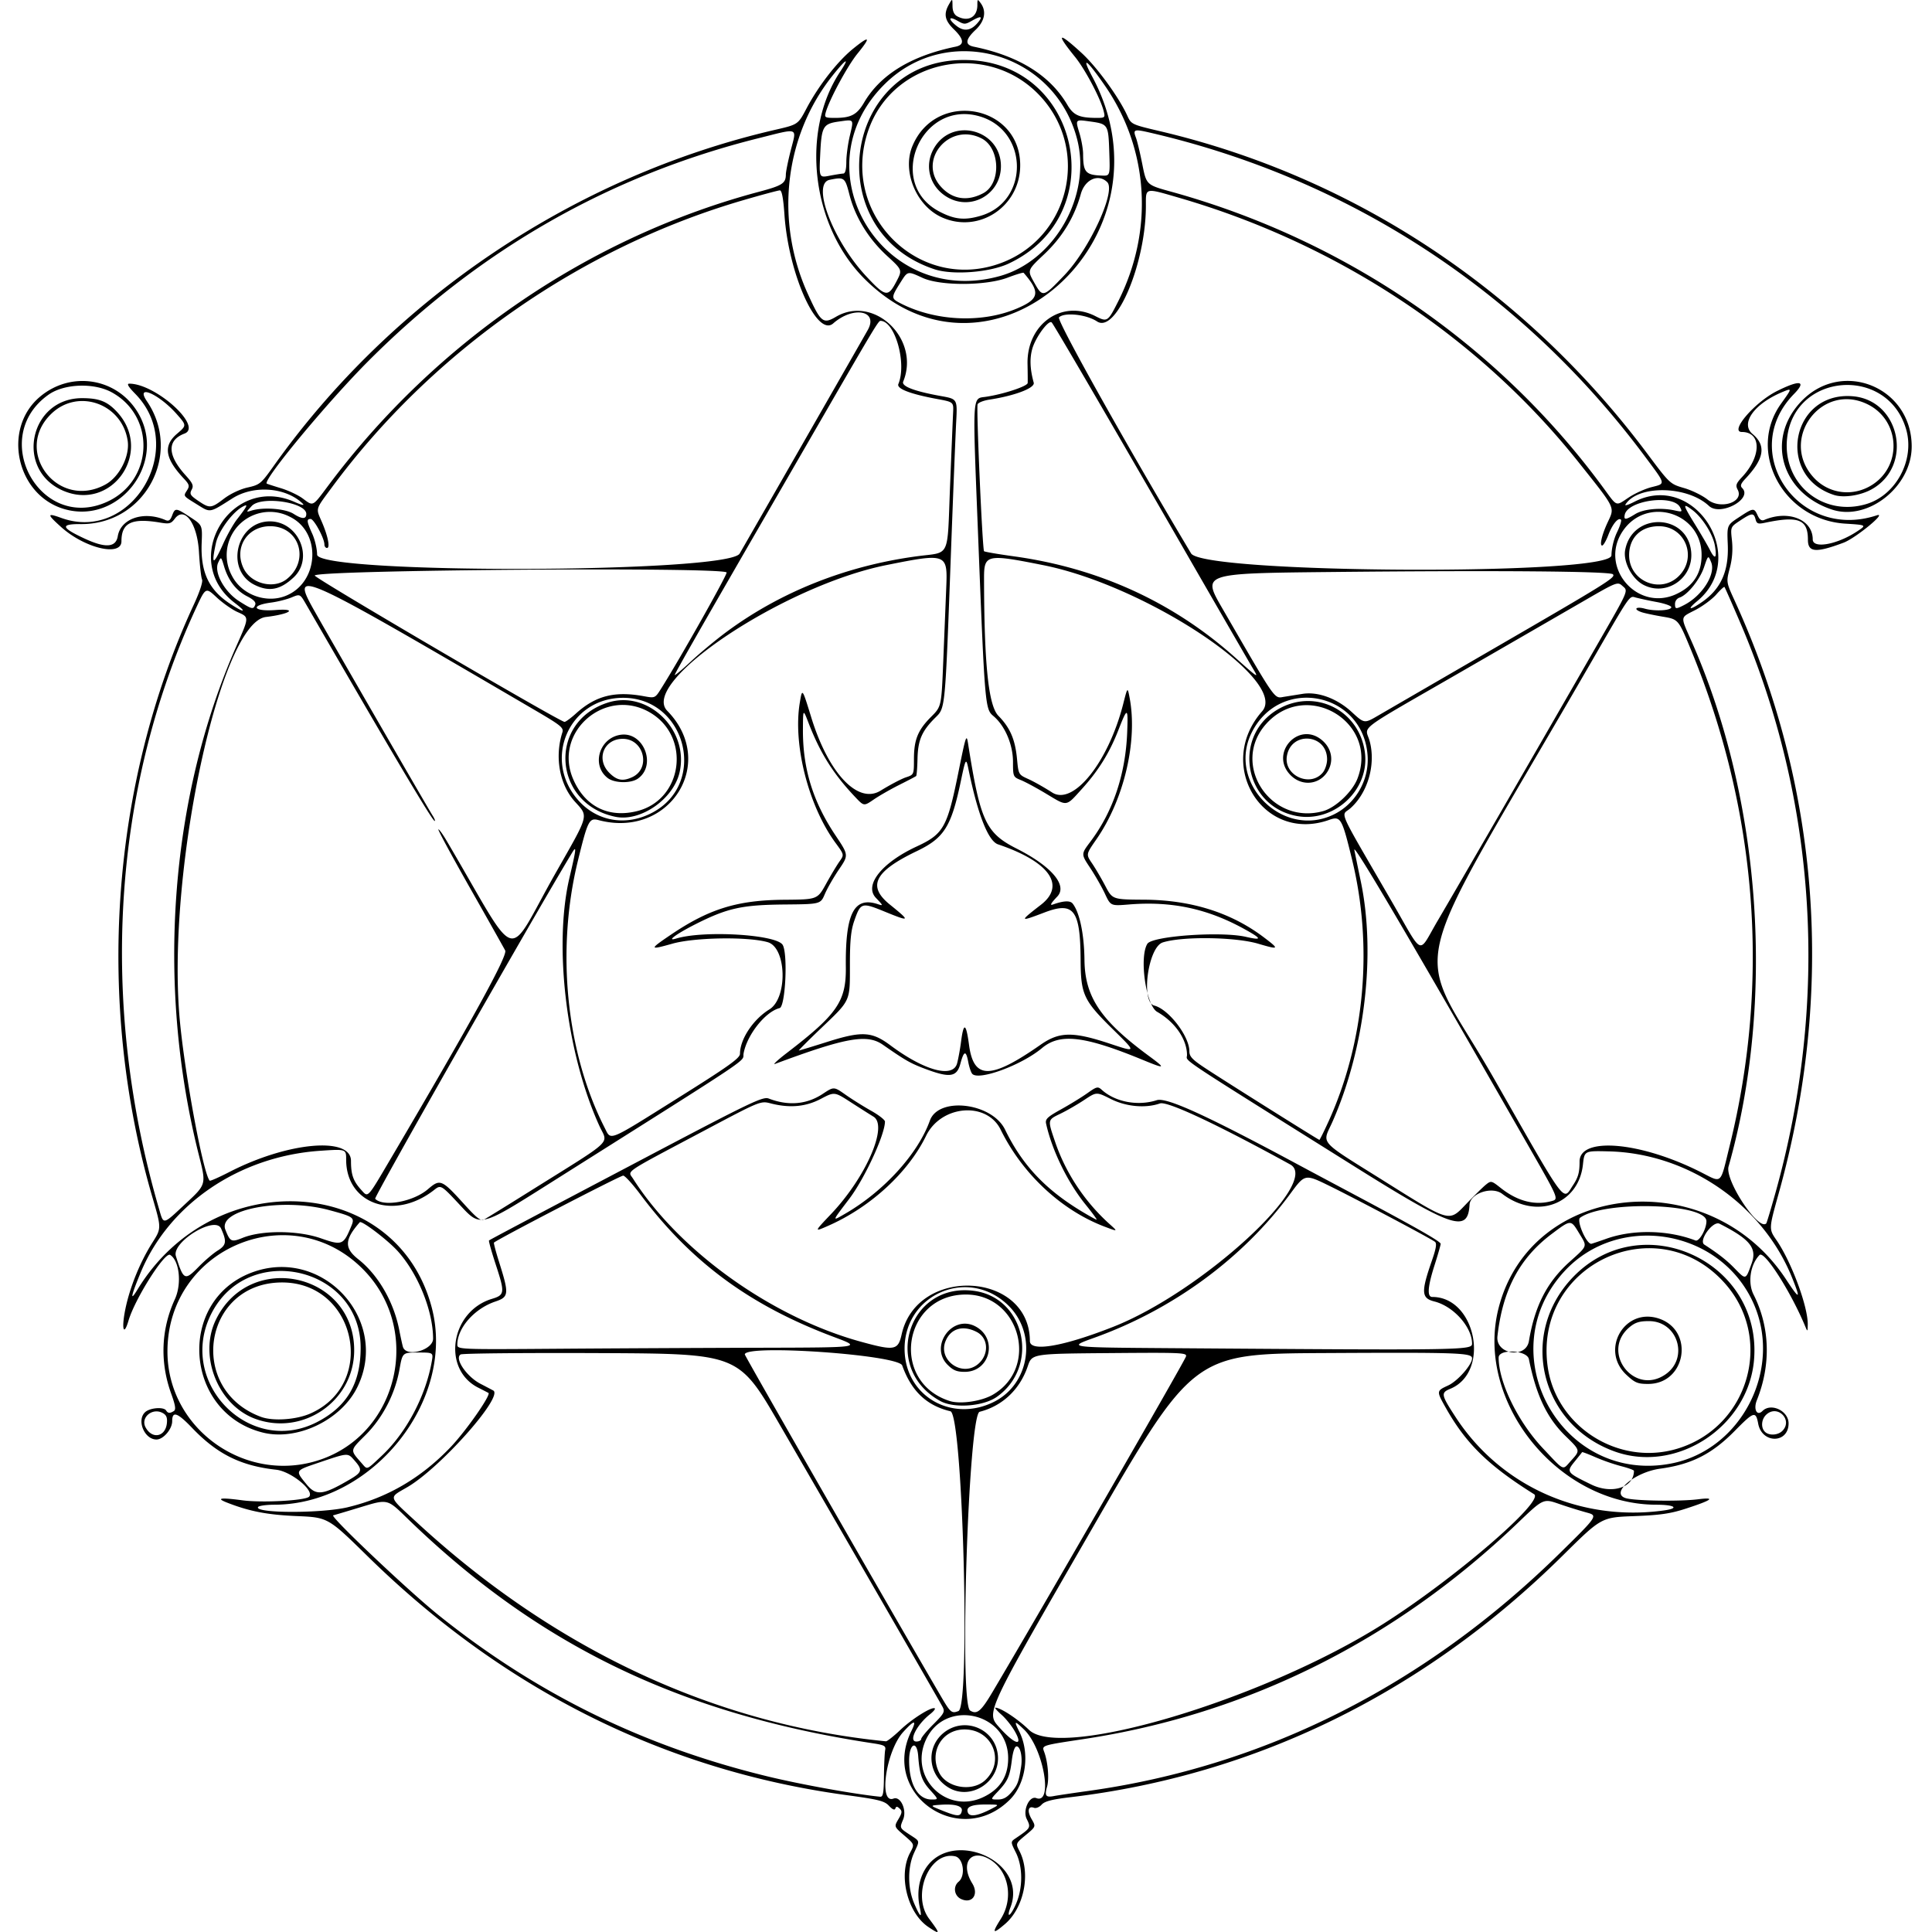 <?xml version="1.0" encoding="UTF-8" standalone="no"?>
<svg
   viewBox="0 0 211.569 211.569"
   version="1.1"
   id="svg4"
   sodipodi:docname="vedouci21.svg"
   inkscape:version="1.2 (dc2aedaf03, 2022-05-15)"
   width="211.569"
   height="211.569"
   xmlns:inkscape="http://www.inkscape.org/namespaces/inkscape"
   xmlns:sodipodi="http://sodipodi.sourceforge.net/DTD/sodipodi-0.dtd"
   xmlns="http://www.w3.org/2000/svg"
   xmlns:svg="http://www.w3.org/2000/svg">
  <rect x="0" y="0" width="211.569" height="211.569" fill="#808080" stroke="none"/>
  <defs
     id="defs8" />
  <sodipodi:namedview
     id="namedview6"
     pagecolor="#505050"
     bordercolor="#eeeeee"
     borderopacity="1"
     inkscape:showpageshadow="0"
     inkscape:pageopacity="0"
     inkscape:pagecheckerboard="0"
     inkscape:deskcolor="#505050"
     showgrid="false"
     inkscape:zoom="6.3100813"
     inkscape:cx="64.816914"
     inkscape:cy="92.391836"
     inkscape:window-width="3840"
     inkscape:window-height="2086"
     inkscape:window-x="1080"
     inkscape:window-y="37"
     inkscape:window-maximized="1"
     inkscape:current-layer="svg4" />
  <rect
     style="fill:#ffffff;stroke:#f8c1da;stroke-width:0.25;stroke-linecap:round;stroke-linejoin:round"
     id="rect112"
     width="864.023"
     height="587.088"
     x="-326.668"
     y="-175.463" />
  <path
     fill="#000000"
     strokeWidth="0.265"
     d="m 101.652,211.012 c -2.293,-1.546 -3.306,-5.68 -1.99,-8.122 0.494,-0.917 0.494,-0.917 -0.633,-1.888 -1.128,-0.97 -1.128,-0.97 -0.643,-1.792 0.404,-0.683 0.426,-0.878 0.133,-1.155 -0.276,-0.26 -0.38,-0.262 -0.472,-0.01 -0.079,0.212 -0.314,0.112 -0.695,-0.295 -0.499,-0.535 -1.123,-0.692 -4.677,-1.174 -19.797,-2.69 -37.494,-11.515 -52.387,-26.125 -4.366,-4.283 -4.366,-4.283 -7.805,-4.43 -3.233,-0.138 -5.182,-0.517 -7.644,-1.484 -1.232,-0.484 -0.68,-0.56 1.723,-0.239 2.132,0.285 6.86,0.028 7.285,-0.396 0.641,-0.642 -1.964,-2.776 -3.609,-2.957 -3.87,-0.425 -6.45,-1.706 -9.182,-4.56 -1.635,-1.71 -2.2,-1.902 -2.2,-0.753 0,0.868 -0.975,2.005 -1.72,2.005 -1.328,0 -2.203,-2.126 -1.235,-3.002 0.53,-0.48 2.034,-0.594 2.294,-0.173 0.194,0.314 0.416,0.328 0.848,0.054 0.24,-0.153 0.165,-0.628 -0.3,-1.914 -1.245,-3.447 -1.104,-7.036 0.407,-10.326 0.774,-1.687 0.502,-4.224 -0.521,-4.857 -0.58,-0.359 -3.846,4.803 -4.554,7.196 -0.538,1.822 -0.79,0.897 -0.344,-1.268 0.495,-2.402 1.609,-5.142 2.953,-7.262 1,-1.576 1,-1.576 0.017,-4.94 -6.25,-21.382 -4.59,-45.276 4.512,-64.91 0.66,-1.422 1.025,-2.531 0.913,-2.777 -0.102,-0.225 -0.254,-1.588 -0.338,-3.028 -0.183,-3.121 -1.58,-5.04 -2.643,-3.63 -0.414,0.549 -0.601,0.598 -1.613,0.427 -3.108,-0.525 -4.232,0.018 -4.232,2.044 0,1.72 -4.017,0.77 -6.612,-1.562 -1.568,-1.41 -1.565,-1.566 0.023,-0.991 7.677,2.78 13.909,-7.655 8.11,-13.58 -0.772,-0.787 -0.97,-1.124 -0.66,-1.124 2.885,0 8.081,4.697 6.047,5.465 -1.924,0.726 -1.89,2.347 0.095,4.545 0.816,0.903 0.924,1.157 0.685,1.605 -0.247,0.46 -0.151,0.624 0.705,1.206 1.272,0.864 1.423,0.851 2.843,-0.233 0.693,-0.528 1.769,-1.036 2.584,-1.218 1.328,-0.297 1.47,-0.415 2.835,-2.336 13.072,-18.396 33.016,-31.768 54.932,-36.833 2.503,-0.578 2.503,-0.578 3.428,-2.33 1.313,-2.49 3.378,-5.142 5.083,-6.531 1.86,-1.515 2.023,-1.35 0.51,0.508 -1.097,1.346 -3.09,5.036 -3.484,6.453 -0.154,0.553 -0.082,0.595 1.026,0.595 1.735,0 2.39,-0.345 3.166,-1.669 1.8,-3.072 5.17,-5.13 10.032,-6.13 0.989,-0.202 0.925,-0.82 -0.199,-1.91 -0.996,-0.968 -1.132,-1.67 -0.529,-2.727 0.378,-0.661 0.378,-0.661 0.388,0.19 0.006,0.563 0.182,0.943 0.52,1.124 1.203,0.643 2.201,0.084 2.201,-1.232 0,-0.668 0.022,-0.68 0.364,-0.213 0.654,0.894 0.446,1.975 -0.562,2.927 -1.119,1.055 -1.182,1.64 -0.199,1.842 4.937,1.014 8.355,3.138 10.256,6.374 0.67,1.143 1.31,1.424 3.234,1.424 0.872,0 0.912,-0.039 0.742,-0.728 -0.34,-1.389 -2.025,-4.58 -3.144,-5.958 -2.135,-2.628 -1.863,-2.795 0.711,-0.437 1.678,1.537 4.099,4.858 5.02,6.886 0.427,0.94 0.48,0.964 3.548,1.686 21.25,5 40.011,17.409 53.385,35.31 2.464,3.299 2.496,3.329 4.036,3.777 0.853,0.248 2.007,0.813 2.565,1.256 1.433,1.14 4.033,0.284 3.3,-1.086 -0.245,-0.46 -0.168,-0.678 0.486,-1.378 2.136,-2.282 2.126,-4.932 -0.018,-4.932 -1.4,0 1.394,-3.26 3.843,-4.485 2.515,-1.256 3.277,-1.126 1.864,0.318 -6.208,6.341 0.471,16.142 9.06,13.294 1.214,-0.403 -2.315,2.501 -3.645,2.999 -3.035,1.135 -3.895,1.064 -3.895,-0.322 0,-2.233 -1.031,-2.64 -4.712,-1.863 -0.752,0.16 -0.896,0.106 -1.023,-0.38 -0.191,-0.73 -0.404,-0.713 -1.688,0.137 -1.061,0.702 -1.061,0.702 -0.894,2.183 a 8.29,8.29 0 0 1 -0.235,3.016 c -0.401,1.535 -0.401,1.535 0.53,3.571 9.335,20.423 10.998,42.813 4.821,64.922 -1.085,3.884 -1.085,3.884 -0.24,5.11 1.643,2.389 3.466,7.32 3.423,9.258 -0.018,0.799 -0.018,0.799 -0.295,0.138 -1.608,-3.837 -4.47,-8.296 -4.986,-7.767 -1.013,1.04 -1.313,3.028 -0.652,4.332 1.796,3.544 1.924,7.669 0.36,11.567 -0.4,0.998 0.011,1.786 0.616,1.18 0.932,-0.931 2.858,-0.017 2.858,1.358 0,2.22 -2.911,2.25 -3.327,0.035 -0.264,-1.409 -0.468,-1.347 -2.562,0.782 -2.5,2.54 -4.734,3.673 -8.175,4.143 -2.834,0.387 -5.528,2.703 -3.756,3.23 1,0.298 5.903,0.373 7.898,0.122 2.001,-0.253 1.566,0.083 -1.323,1.021 -1.702,0.553 -2.817,0.714 -5.688,0.822 -3.572,0.135 -3.572,0.135 -7.806,4.324 -15.157,14.997 -33.634,24.057 -53.975,26.465 -1.976,0.235 -2.757,0.439 -3.085,0.809 -0.242,0.272 -0.617,0.427 -0.833,0.343 -0.646,-0.247 -0.775,0.358 -0.264,1.235 0.478,0.821 0.478,0.821 -0.639,1.748 -1.116,0.927 -1.116,0.927 -0.687,1.757 1.254,2.427 0.506,6.197 -1.586,7.988 -1.36,1.163 -1.468,1.03 -0.46,-0.56 1.438,-2.267 0.861,-5.308 -1.24,-6.535 -2.059,-1.203 -3.24,0.453 -1.885,2.645 0.745,1.205 -0.006,2.266 -1.216,1.715 -0.767,-0.35 -0.916,-1.374 -0.275,-1.905 0.785,-0.652 0.52,-2.577 -0.382,-2.775 -2.795,-0.614 -4.814,4.22 -2.854,6.834 1.26,1.678 1.247,1.798 -0.09,0.897 z m -0.924,-2.112 c -0.306,-1.373 -0.159,-2.78 0.406,-3.888 2.557,-5.012 11.518,-1.398 9.526,3.841 -0.486,1.277 -0.016,1.027 0.579,-0.31 0.787,-1.766 0.788,-4.109 0.002,-5.684 -0.583,-1.169 -0.583,-1.169 0.002,-1.566 1.632,-1.106 1.661,-1.158 1.193,-2.096 -0.467,-0.936 0.286,-2.583 1.048,-2.291 1.878,0.72 0.773,-5.476 -1.34,-7.505 -1.067,-1.026 -1.133,-0.994 -0.513,0.247 1.175,2.356 0.714,5.67 -1.03,7.415 -5.478,5.478 -14.21,-0.564 -10.808,-7.478 0.635,-1.29 0.327,-1.257 -0.895,0.096 -1.879,2.079 -2.72,7.919 -1.05,7.278 0.772,-0.296 1.484,1.258 1.051,2.293 -0.386,0.924 -0.386,0.924 0.664,1.619 1.231,0.815 1.178,0.61 0.526,2.047 -0.71,1.566 -0.7,3.847 0.027,5.536 0.648,1.507 0.886,1.68 0.611,0.446 z m 4.599,-10.596 c 0.104,-0.535 -0.76,-0.78 -2.354,-0.666 -1.17,0.083 -1.17,0.083 0.286,0.664 1.607,0.641 1.944,0.642 2.068,0.002 z m 3.223,-0.211 c 0.926,-0.48 0.926,-0.48 -0.529,-0.488 -1.65,-0.01 -2.27,0.263 -2.029,0.89 0.193,0.502 1.084,0.362 2.558,-0.402 z m -0.926,-1.269 c 1.864,-0.86 2.778,-2.272 2.778,-4.288 0,-5.027 -6.943,-6.558 -9.018,-1.99 -1.848,4.069 2.202,8.142 6.24,6.278 z m -3.756,-1.075 c -2.223,-1.356 -2.515,-4.321 -0.584,-5.946 2.269,-1.909 5.716,-0.519 5.99,2.416 0.269,2.894 -2.975,5.012 -5.406,3.53 z m 4.022,-0.807 c 2.21,-2.076 0.793,-5.555 -2.262,-5.555 -2.492,0 -3.938,2.496 -2.763,4.769 0.854,1.651 3.64,2.087 5.025,0.786 z m -6.04,1.075 c -0.905,-1 -1.15,-1.704 -1.3,-3.717 -0.135,-1.8 -0.995,-1.376 -0.995,0.49 0,2.6 0.96,4.27 2.458,4.27 0.778,0 0.778,0 -0.164,-1.043 z m 8.926,0.229 c 0.664,-0.79 0.771,-1.073 1.042,-2.758 0.174,-1.08 -0.08,-2.249 -0.49,-2.249 -0.21,0 -0.406,0.569 -0.525,1.521 -0.222,1.783 -0.445,2.28 -1.543,3.44 -0.813,0.86 -0.813,0.86 0.008,0.86 0.594,0 1.013,-0.227 1.508,-0.814 z M 96.801,194.48 c 0.014,-1.273 0.074,-2.55 0.133,-2.835 0.092,-0.448 -0.095,-0.551 -1.348,-0.741 -21.173,-3.218 -36.75,-10.763 -51.119,-24.763 -2.039,-1.986 -2.039,-1.986 -4.895,-1.117 -1.57,0.477 -2.958,0.89 -3.083,0.917 -0.41,0.089 8.272,8.312 11.56,10.949 10.75,8.62 22.43,14.343 35.99,17.636 3.664,0.89 9.516,1.947 12.34,2.23 0.324,0.032 0.402,-0.386 0.422,-2.276 z m 22.333,1.648 c 19.324,-2.677 36.935,-11.551 51.68,-26.042 4.187,-4.115 4.187,-4.115 2.91,-4.459 a 56.87,56.87 0 0 1 -2.997,-0.938 c -1.72,-0.595 -1.72,-0.595 -4.526,2.093 -13.48,12.907 -29.65,20.955 -47.532,23.66 -4.647,0.702 -4.591,0.684 -4.322,1.406 0.405,1.088 0.561,2.96 0.316,3.803 -0.29,1.003 -0.143,1.206 0.754,1.03 0.37,-0.072 2.043,-0.32 3.717,-0.553 z m -20.512,-6.712 c 1.297,-1.227 3.49,-2.587 3.75,-2.327 0.067,0.067 -0.172,0.352 -0.53,0.633 -1.457,1.146 -2.377,2.988 -1.494,2.988 0.291,0 0.53,-0.125 0.53,-0.277 0,-0.153 0.596,-0.874 1.324,-1.602 1.184,-1.184 1.292,-1.386 1.02,-1.906 -0.317,-0.603 -9.955,-17.308 -17.814,-30.876 -4.521,-7.805 -4.521,-7.805 -19.549,-7.873 -8.265,-0.038 -15.2,0.028 -15.41,0.146 -0.72,0.403 0.626,2.41 2.15,3.205 0.723,0.377 1.36,0.712 1.416,0.743 1.152,0.65 -5.798,8.472 -9.4,10.578 -2.091,1.224 -2.177,0.902 1.03,3.862 15.101,13.936 32.682,22.142 51.37,23.976 0.132,0.013 0.855,-0.558 1.607,-1.27 z m 12.525,0.205 c -0.336,-0.599 -1.003,-1.432 -1.481,-1.852 -0.478,-0.42 -0.774,-0.763 -0.658,-0.763 0.573,0 2.465,1.249 3.666,2.42 3.44,3.355 25.674,-3.289 38.796,-11.593 7.742,-4.9 17.707,-13.465 16.525,-14.205 -4.998,-3.13 -7.462,-5.54 -9.665,-9.452 -1.042,-1.85 -1.041,-1.86 0.255,-2.458 1.04,-0.48 2.617,-2.271 2.617,-2.972 0,-0.604 -1.417,-0.655 -16.14,-0.577 -14.419,0.075 -14.419,0.075 -25.751,19.717 -11.333,19.642 -11.333,19.642 -9.922,21.227 1.722,1.935 2.723,2.224 1.758,0.508 z m -6.19,-2.247 c 1.332,-0.51 0.474,-32.509 -0.88,-32.83 -2.602,-0.619 -4.274,-2.207 -5.278,-5.013 -0.418,-1.169 -17.236,-2.347 -17.236,-1.208 0,0.17 15.735,27.598 21.47,37.426 1.057,1.81 1.177,1.912 1.924,1.625 z m 3.696,-2.028 c 5.023,-8.45 20.921,-36.016 21.21,-36.775 0.168,-0.44 -0.295,-0.463 -8.337,-0.397 -8.514,0.07 -8.514,0.07 -8.977,1.437 -0.862,2.545 -2.775,4.357 -5.27,4.99 -1.237,0.315 -2.249,31.95 -1.046,32.714 0.741,0.47 1.184,0.11 2.42,-1.97 z M 38.099,165.049 c 4.314,-1.034 8.019,-3.2 11.238,-6.57 1.688,-1.766 4.475,-5.76 4.15,-5.944 a 93.954,93.954 0 0 0 -1.131,-0.582 c -3.998,-2.038 -3.01,-8.355 1.52,-9.72 1.395,-0.42 1.424,-0.664 0.438,-3.677 -0.475,-1.45 -0.819,-2.671 -0.764,-2.714 0.148,-0.115 3.806,-2.052 17.528,-9.28 11.138,-5.867 12.473,-6.506 13.097,-6.266 2.168,0.831 4.166,0.657 5.941,-0.52 1.2,-0.794 1.2,-0.794 2.475,0.104 0.701,0.494 1.96,1.282 2.796,1.752 0.837,0.47 1.522,1.003 1.522,1.185 0,1.43 -2.226,6.247 -3.911,8.466 -1.936,2.549 -1.917,2.477 -0.455,1.632 4.245,-2.454 7.973,-6.55 9.286,-10.203 0.957,-2.662 6.805,-1.951 8.238,1 1.866,3.845 4.396,6.54 8.413,8.96 0.81,0.488 1.533,0.888 1.605,0.888 0.072,0 -0.472,-0.744 -1.208,-1.654 -1.963,-2.424 -3.672,-5.925 -4.322,-8.856 -0.11,-0.498 0.137,-0.735 1.629,-1.562 0.967,-0.536 2.264,-1.333 2.881,-1.77 1.04,-0.738 1.157,-0.765 1.592,-0.371 1.473,1.332 3.946,1.798 6.017,1.132 1.066,-0.343 5.403,1.637 15.61,7.125 0.874,0.47 3.553,1.9 5.954,3.178 6.894,3.671 9.525,5.17 9.525,5.428 0,0.132 -0.296,1.167 -0.658,2.3 -0.77,2.409 -0.85,3.516 -0.258,3.516 4.778,0 6.393,8.224 1.975,10.054 -1.057,0.438 -1.02,0.644 0.56,3.076 4.919,7.569 13.675,11.503 22.812,10.251 1.754,-0.24 1.246,-0.626 -0.833,-0.63 -10.81,-0.024 -19.866,-11.326 -17.255,-21.534 3.564,-13.932 23.123,-15.872 31.493,-3.123 1.491,2.272 1.627,2.223 0.636,-0.23 -3.226,-7.989 -11.384,-13.6 -20.07,-13.807 -2.658,-0.064 -2.658,-0.064 -2.82,1.431 -0.474,4.39 -5.103,6.076 -8.843,3.22 -1.12,-0.854 -3.5,-0.063 -3.575,1.19 -0.187,3.12 -1.802,2.58 -12.724,-4.266 -19.87,-12.452 -18.212,-11.35 -18.217,-12.124 -0.01,-1.73 -1.31,-3.611 -3.265,-4.728 -1.229,-0.702 -1.99,-5.972 -1.077,-7.454 0.527,-0.854 8.063,-1.385 10.789,-0.762 1.808,0.414 1.772,0.217 -0.154,-0.847 -4.062,-2.245 -7.977,-3.08 -12.658,-2.697 -1.994,0.163 -1.994,0.163 -2.623,-1.178 -0.345,-0.738 -1.076,-2.016 -1.623,-2.84 -0.994,-1.497 -0.994,-1.497 0.023,-2.848 2.485,-3.298 3.861,-7.39 4.038,-12.002 0.106,-2.768 0.033,-2.783 -0.979,-0.196 -0.966,2.47 -2.174,4.415 -3.987,6.416 -1.78,1.967 -1.548,1.936 -3.919,0.512 -1.045,-0.628 -2.286,-1.297 -2.76,-1.487 -0.84,-0.338 -0.86,-0.384 -0.86,-1.982 0,-1.909 -0.876,-3.963 -2.148,-5.033 -0.912,-0.768 -0.936,-1.053 -1.683,-20.013 -0.61,-15.488 -0.653,-14.724 0.855,-14.944 1.911,-0.279 4.562,-1.154 4.584,-1.514 0.011,-0.176 0.003,-1.113 -0.017,-2.083 -0.092,-4.37 3.778,-7.1 7.425,-5.238 1.31,0.668 1.373,0.628 2.5,-1.609 3.92,-7.783 3.373,-16.65 -1.456,-23.636 -2,-2.895 -2.652,-3.348 -1.37,-0.954 9.446,17.647 -11.184,35.907 -24.968,22.098 -5.796,-5.806 -7,-16.09 -2.653,-22.66 1.126,-1.7 0.65,-1.447 -0.86,0.46 -5.255,6.627 -6.296,15.881 -2.684,23.849 1.427,3.148 1.677,3.352 3.09,2.524 4.181,-2.45 9.27,2.458 7.359,7.1 -0.21,0.51 1.23,1.06 4.154,1.584 1.784,0.32 1.784,0.32 1.649,2.855 -0.074,1.393 -0.32,7.534 -0.548,13.646 -0.677,18.223 -0.617,17.593 -1.77,18.746 -1.448,1.448 -1.871,2.435 -1.917,4.473 -0.022,0.984 -0.089,1.833 -0.149,1.887 -0.06,0.055 -0.882,0.486 -1.828,0.96 -0.946,0.473 -2.208,1.195 -2.804,1.604 -1.085,0.744 -1.085,0.744 -2.014,-0.234 -2.41,-2.537 -3.862,-4.836 -5.125,-8.113 -0.614,-1.596 -0.614,-1.596 -0.627,0.671 -0.025,4.284 1.09,7.912 3.567,11.612 1.445,2.16 1.445,2.16 0.375,3.736 -0.588,0.866 -1.282,2.075 -1.541,2.686 -0.472,1.11 -0.472,1.11 -4.42,1.146 -4.637,0.042 -6.23,0.39 -9.656,2.112 -2.17,1.09 -3.37,1.972 -2.196,1.615 3.01,-0.916 10.948,-0.446 11.65,0.69 0.586,0.948 0.309,6.767 -0.33,6.927 -1.555,0.39 -3.561,2.91 -3.945,4.956 -0.195,1.04 1.943,-0.393 -21.419,14.354 -7.397,4.67 -7.397,4.67 -9.561,2.346 -2.164,-2.324 -2.164,-2.324 -2.922,-1.73 -4.316,3.385 -9.621,1.55 -9.621,-3.327 0,-1.166 0,-1.166 -2.842,-0.973 -8.865,0.605 -16.553,5.826 -19.67,13.359 -1.062,2.564 -1.188,3.236 -0.35,1.857 8.397,-13.818 28.448,-12.585 32.243,1.983 2.638,10.127 -6.482,21.535 -17.237,21.56 -0.901,0.003 -1.707,0.116 -1.79,0.251 -0.432,0.699 6.946,0.715 9.838,0.022 z m 68.36,-47.467 c -0.133,-0.162 -0.326,-0.74 -0.428,-1.286 -0.244,-1.306 -0.476,-1.252 -0.864,0.198 -0.39,1.458 -1.158,1.568 -3.855,0.553 -1.62,-0.61 -2.123,-0.897 -4.643,-2.647 -1.72,-1.196 -4.06,-0.778 -11.799,2.108 -0.29,0.109 0.301,-0.44 1.316,-1.219 5.51,-4.229 6.482,-5.643 6.44,-9.378 -0.064,-5.871 0.887,-7.755 3.489,-6.903 0.63,0.207 0.622,0.175 -0.198,-0.686 -1.316,-1.382 0.634,-3.843 4.449,-5.616 2.978,-1.384 3.366,-2.076 4.606,-8.226 0.799,-3.959 0.867,-4.156 1.041,-3.043 1.332,8.476 1.935,9.778 5.317,11.492 3.835,1.943 5.607,4.036 4.447,5.254 -0.695,0.729 -0.844,1 -0.48,0.87 1.158,-0.416 1.89,-0.453 2.163,-0.11 0.765,0.963 1.266,3.345 1.298,6.174 0.046,4.062 1.77,6.626 7.094,10.545 1.846,1.36 1.759,1.422 -0.62,0.441 -6.482,-2.673 -9.14,-2.99 -11.126,-1.328 -2.24,1.876 -6.979,3.615 -7.647,2.807 z m -1.644,-1.154 c 0.14,-0.546 0.33,-1.593 0.424,-2.328 0.283,-2.206 0.551,-2.106 0.877,0.326 0.51,3.815 2.352,3.811 7.832,-0.016 2.069,-1.446 3.542,-1.465 7.65,-0.1 2.862,0.95 2.862,0.95 0.312,-1.555 -3.258,-3.2 -3.553,-3.831 -3.575,-7.638 -0.032,-5.488 -0.743,-6.42 -3.96,-5.192 -2.765,1.055 -2.784,1.012 -0.386,-0.844 2.76,-2.135 0.924,-4.72 -4.698,-6.618 -1.081,-0.365 -2.235,-3.315 -3.258,-8.333 -0.235,-1.153 -0.303,-1.041 -0.788,1.29 -1.06,5.1 -1.832,6.34 -4.847,7.785 -4.637,2.222 -5.45,3.834 -2.952,5.851 2.29,1.851 2.241,1.922 -0.547,0.781 -2.548,-1.043 -2.646,-1.013 -3.35,1.001 -0.365,1.048 -0.477,2.175 -0.477,4.808 0,4.082 0.118,3.823 -3.17,6.966 -1.396,1.335 -2.484,2.427 -2.418,2.427 0.067,0 1.47,-0.427 3.12,-0.948 3.782,-1.196 4.869,-1.136 6.894,0.376 3.744,2.795 6.888,3.638 7.317,1.961 z m -66.513,45.59 c 1.368,-0.802 1.428,-1.05 0.51,-2.095 -0.746,-0.849 -0.653,-0.855 -4.007,0.283 -2.511,0.852 -2.49,0.812 -1.24,2.337 1.054,1.287 1.781,1.207 4.737,-0.526 z m 140.628,-0.95 c 0,-0.086 -0.626,-0.314 -1.39,-0.508 a 21.855,21.855 0 0 1 -2.818,-0.98 c -0.787,-0.345 -1.447,-0.596 -1.469,-0.557 -0.021,0.038 -0.36,0.465 -0.753,0.95 -1.002,1.234 -0.991,1.25 1.733,2.584 2.279,1.115 4.697,0.348 4.697,-1.49 z M 41.8,159.423 c 2.686,-2.521 4.81,-6.521 5.48,-10.319 0.176,-0.992 0.176,-0.992 -1.514,-0.992 -1.69,0 -1.69,0 -2.018,1.838 -0.482,2.697 -1.835,5.31 -3.732,7.208 -1.718,1.717 -1.701,1.599 -0.422,3.059 0.663,0.757 0.485,0.82 2.206,-0.794 z m 130.246,0.529 c 1.022,-1.123 1.026,-1.103 -0.595,-2.68 -2.042,-1.985 -3.216,-4.445 -4.025,-8.432 -0.203,-0.998 -3.313,-1.158 -3.313,-0.171 0,2.702 2.124,7.049 4.857,9.942 2.421,2.563 2.095,2.42 3.076,1.341 z M 35.428,159.718 c 8.253,-3.088 10.676,-14.016 4.544,-20.5 -7.832,-8.28 -21.614,-2.7 -21.635,8.762 -0.016,8.67 8.909,14.8 17.091,11.738 z m -6.68,-2.849 c -8.576,-2.177 -9.422,-14.388 -1.213,-17.503 7.738,-2.937 15.214,5.142 11.598,12.533 -1.768,3.613 -6.608,5.93 -10.386,4.97 z m 5.975,-1.143 c 3.273,-1.688 4.771,-4.241 4.771,-8.131 0,-8.902 -12.376,-11.694 -16.373,-3.694 -3.752,7.507 4.22,15.632 11.602,11.825 z m -6.785,-0.359 c -4.059,-1.495 -6.206,-6.88 -4.311,-10.816 3.716,-7.72 15.274,-5.105 15.158,3.429 -0.075,5.5 -5.654,9.3 -10.847,7.387 z m 6.056,-0.58 c 7.367,-3.258 4.972,-14.348 -3.099,-14.348 -8.618,0 -10.466,11.681 -2.329,14.715 1.324,0.494 3.871,0.322 5.428,-0.366 z m 148.934,5.494 c 7.9,-1.474 12.465,-10.654 8.918,-17.934 -3.815,-7.832 -14.67,-9.489 -20.529,-3.133 -8.252,8.952 -0.345,23.299 11.611,21.067 z m -6.106,-1.331 c -8.157,-2.933 -10.546,-12.825 -4.602,-19.056 7.494,-7.857 20.768,-1.827 19.86,9.022 -0.613,7.311 -8.466,12.476 -15.258,10.034 z m 6.87,-0.311 c 7.853,-2.377 10.606,-12.086 5.148,-18.157 -7.441,-8.276 -20.834,-1.997 -19.37,9.083 0.877,6.638 7.76,11.03 14.222,9.074 z m -5.593,-8.09 c -2.909,-2.713 -0.21,-7.401 3.548,-6.161 3.944,1.301 2.995,7.163 -1.16,7.163 -1.154,0 -1.443,-0.12 -2.388,-1.002 z m 4.27,-0.033 c 2.612,-1.793 1.366,-5.844 -1.797,-5.844 -1.045,0 -1.511,0.147 -2.134,0.67 -3.193,2.688 0.49,7.536 3.931,5.174 z m -164.092,5.323 c 0.06,-0.606 -0.06,-0.888 -0.473,-1.11 -1.126,-0.602 -2.436,0.504 -1.864,1.574 0.72,1.345 2.184,1.054 2.337,-0.464 z m 176.906,0.853 c 1.179,-1.18 -0.51,-2.912 -1.747,-1.792 -0.552,0.5 -0.634,1.423 -0.166,1.89 0.445,0.445 1.42,0.395 1.913,-0.098 z m -86.333,-3.181 c 3.97,-1.987 4.755,-7.505 1.51,-10.61 -4.49,-4.296 -11.64,-0.988 -11.289,5.223 0.277,4.897 5.265,7.646 9.779,5.387 z m -5.871,-0.083 c -6.49,-3.546 -3.561,-13.064 3.712,-12.064 5.596,0.77 7.188,8.288 2.458,11.612 -1.477,1.038 -4.67,1.272 -6.17,0.452 z m 5.768,-0.71 c 5.093,-2.984 2.93,-10.956 -2.973,-10.956 -6.898,0 -8.36,9.545 -1.784,11.657 1.173,0.377 3.504,0.034 4.757,-0.7 z m -4.98,-3.263 c -2.014,-2.015 0.485,-5.516 3.015,-4.222 2.53,1.294 1.684,4.996 -1.142,4.996 -0.862,0 -1.266,-0.167 -1.872,-0.774 z m 3.272,-0.023 c 1.288,-1.013 1.245,-2.886 -0.082,-3.572 -1.528,-0.79 -2.89,-0.368 -3.435,1.065 -0.774,2.034 1.793,3.863 3.517,2.507 z m -59.611,-2.841 c -0.01,-3.05 -1.647,-7.104 -3.864,-9.57 -1.09,-1.212 -3.966,-3.403 -4.167,-3.174 -1.68,1.915 -1.714,2.827 -0.15,4.06 2.166,1.71 3.864,4.641 4.469,7.715 0.169,0.86 0.356,1.713 0.416,1.895 0.376,1.148 3.3,0.326 3.296,-0.926 z m 35.987,0.998 c 10.98,-0.027 10.98,-0.027 7.937,-1.166 -9.228,-3.455 -15.664,-8.194 -21.242,-15.641 -0.872,-1.164 -1.717,-2.083 -1.88,-2.04 -0.653,0.17 -13.73,6.954 -14.137,7.334 -0.047,0.044 0.21,1.014 0.57,2.155 1.1,3.487 1.07,3.795 -0.42,4.299 -2.282,0.77 -4.14,2.866 -4.16,4.69 -0.006,0.561 -0.006,0.561 11.173,0.479 6.148,-0.046 16.12,-0.095 22.159,-0.11 z m 77.787,-0.44 c 0,-1.826 -2.026,-4.099 -4.126,-4.627 -1.433,-0.361 -1.473,-1.02 -0.27,-4.476 0.462,-1.33 0.552,-1.887 0.332,-2.058 -0.485,-0.376 -8.666,-4.711 -11.573,-6.133 -2.666,-1.304 -2.666,-1.304 -4.265,0.87 -5.198,7.07 -12.833,12.673 -21.505,15.784 -2.91,1.044 -2.91,1.044 8.202,1.125 32.258,0.235 33.205,0.222 33.205,-0.486 z m 6.228,-0.294 c 0.641,-3.835 1.961,-6.42 4.406,-8.63 2.082,-1.88 2.007,-1.658 1.076,-3.2 -0.895,-1.482 -0.877,-1.482 -2.98,0.097 -3.526,2.65 -5.377,6.134 -5.95,11.204 -0.225,1.994 3.117,2.507 3.448,0.53 z m -68.691,-0.734 c 1.688,-7.54 14.015,-6.897 14.042,0.734 0.004,1.224 3.647,0.602 9.127,-1.558 9.686,-3.818 22.836,-15.88 19.382,-17.778 -8.045,-4.42 -13.466,-6.961 -14.262,-6.684 -1.586,0.553 -3.713,0.359 -5.4,-0.492 -1.55,-0.782 -1.55,-0.782 -2.888,0.106 -0.736,0.489 -1.9,1.162 -2.589,1.496 -1.458,0.709 -1.444,0.634 -0.594,3.134 1.147,3.371 3.232,6.519 5.927,8.945 0.957,0.861 0.957,0.861 -0.498,0.313 -4.74,-1.789 -9.02,-5.777 -11.407,-10.633 -1.53,-3.114 -6.518,-2.698 -8.166,0.68 -1.958,4.016 -6.086,7.811 -10.708,9.846 -1.574,0.693 -1.574,0.693 0.3,-1.28 3.826,-4.029 6.285,-9.672 4.647,-10.668 -0.4,-0.244 -1.525,-0.958 -2.5,-1.587 -1.772,-1.144 -1.772,-1.144 -3.268,-0.357 -1.647,0.866 -3.413,1.026 -5.473,0.496 -1.128,-0.29 -1.128,-0.29 -7.214,2.938 -9.121,4.839 -8.453,4.391 -7.885,5.284 5.048,7.935 15.164,15.18 24.95,17.87 3.711,1.02 4.084,0.953 4.477,-0.805 z m -76.96,-7.418 c 0.648,-0.663 1.566,-1.447 2.039,-1.741 0.974,-0.606 1.036,-0.994 0.39,-2.431 -0.648,-1.44 -5.433,1.49 -4.945,3.028 0.846,2.666 0.972,2.723 2.515,1.144 z m 170.05,-0.376 c 0.595,-1.655 -0.204,-2.633 -3.527,-4.32 -0.716,-0.363 -2.33,1.856 -1.665,2.287 1.53,0.99 2.425,1.69 3.269,2.554 1.31,1.34 1.247,1.358 1.923,-0.521 z M 38.473,134.265 c 0.388,-0.937 0.27,-1.022 -2.432,-1.751 -5.184,-1.399 -12.235,-0.062 -11.36,2.153 0.522,1.324 0.655,1.386 1.897,0.885 2.1,-0.848 6.045,-0.825 8.55,0.048 2.34,0.816 2.476,0.762 3.345,-1.335 z m 137.439,1.386 c 2.931,-1.04 6.742,-0.965 9.756,0.191 0.406,0.156 1.199,-1.24 1.199,-2.11 0,-1.971 -11.237,-2.278 -13.837,-0.376 -0.415,0.303 0.676,2.85 1.222,2.85 0.053,0 0.8,-0.25 1.66,-0.555 z m 18.515,-5.032 c 5.888,-21.053 4.546,-42.812 -3.85,-62.411 -0.904,-2.11 -1.684,-3.879 -1.734,-3.93 -0.05,-0.052 -0.455,0.32 -0.9,0.826 -0.444,0.506 -1.463,1.263 -2.264,1.681 -1.737,0.908 -1.702,0.58 -0.385,3.572 7.59,17.247 9.127,39.319 3.998,57.382 -0.426,1.499 3.273,7.09 4.126,6.237 0.053,-0.053 0.507,-1.564 1.009,-3.357 z m -174.035,1.13 c 2.197,-2.05 2.197,-2.05 1.397,-5.213 -4.72,-18.666 -3.22,-39.156 4.084,-55.752 1.44,-3.27 1.437,-3.176 0.115,-3.772 -0.589,-0.266 -1.609,-0.984 -2.266,-1.596 -1.195,-1.113 -1.195,-1.113 -2.252,1.17 -9.168,19.81 -10.62,43.23 -4.077,65.717 0.546,1.875 0.36,1.91 2.999,-0.554 z m 37.67,-1.32 c 9.36,-5.858 8.519,-5.07 7.585,-7.115 -3.619,-7.92 -5.045,-19.725 -3.286,-27.193 0.746,-3.166 0.791,-3.573 0.31,-2.778 -4.256,7.037 -21.746,37.766 -21.588,37.932 0.882,0.926 4.166,0.332 5.774,-1.045 1.354,-1.159 1.495,-1.099 4.04,1.709 1.348,1.487 1.76,1.798 2.128,1.601 0.25,-0.134 2.517,-1.534 5.038,-3.112 z m 104.65,-0.694 c 0.57,-0.458 0.612,-0.449 1.631,0.358 1.818,1.44 3.707,1.935 5.525,1.448 0.856,-0.23 0.896,-0.135 -2.614,-6.266 -12.97,-22.659 -19.106,-33.088 -18.942,-32.196 0.068,0.363 0.385,1.911 0.705,3.44 1.661,7.93 0.455,18.236 -3.076,26.265 -1.153,2.622 -1.805,1.885 6.001,6.785 6.747,4.235 6.747,4.235 8.467,2.435 0.946,-0.99 1.982,-2.011 2.304,-2.27 z m -119.918,-2.86 c 8.92,-15.147 12.816,-22.234 12.53,-22.788 -0.159,-0.307 -1.894,-3.39 -3.858,-6.853 -1.963,-3.463 -3.52,-6.345 -3.46,-6.405 0.06,-0.06 0.474,0.51 0.92,1.269 8.171,13.875 6.323,13.347 11.97,3.416 3.67,-6.454 3.565,-6.057 2.052,-7.74 -1.68,-1.87 -2.223,-4.884 -1.363,-7.57 0.163,-0.507 -0.166,-0.774 -2.95,-2.403 C 32.017,62.23 31.716,62.097 34.553,67.111 c 2.039,3.605 12.422,21.584 12.819,22.197 0.212,0.328 0.313,0.596 0.226,0.596 -0.25,0 -4.976,-7.964 -14.09,-23.746 -0.65,-1.123 -0.65,-1.123 -1.58,-0.735 -0.512,0.214 -1.512,0.466 -2.223,0.56 -2.37,0.315 -1.984,1.005 0.457,0.82 2.499,-0.192 1.633,0.442 -1.042,0.761 -4.947,0.59 -10.764,27.267 -9.486,43.506 0.452,5.745 2.6,17.49 3.334,18.223 0.057,0.056 1.03,-0.374 2.163,-0.957 6.363,-3.273 13.305,-3.907 13.305,-1.215 0,1.524 0.248,2.221 1.137,3.198 0.76,0.833 0.604,1 3.22,-3.444 z m 129.451,2.934 c 0.585,-0.883 0.731,-1.409 0.731,-2.617 0,-2.736 6.63,-2.171 13.19,1.124 2.496,1.253 2.164,1.547 3.256,-2.882 4.451,-18.062 2.992,-36.726 -4.243,-54.267 -1.382,-3.349 -1.382,-3.349 -3.088,-3.636 -0.938,-0.158 -1.974,-0.376 -2.302,-0.485 -0.976,-0.323 -0.673,-0.67 0.342,-0.389 1.117,0.308 2.904,0.204 2.888,-0.169 -0.006,-0.146 -0.72,-0.397 -1.587,-0.56 a 40.473,40.473 0 0 1 -2.263,-0.481 c -0.765,-0.208 -0.498,-0.59 -4.88,6.994 -21.107,36.536 -19.6,30.041 -10.627,45.773 8.035,14.09 7.453,13.303 8.583,11.595 z m -26.792,-6.93 c 3.995,-8.769 4.94,-19.175 2.61,-28.742 -1.118,-4.586 -1.242,-4.8 -2.525,-4.347 -7.225,2.55 -12.503,-6.02 -7.327,-11.895 2.948,-3.345 -12.616,-13.738 -23.972,-16.007 -6.222,-1.242 -6.483,-1.184 -6.479,1.457 0.014,9.404 0.487,13.93 1.57,15.038 1.296,1.323 1.844,2.601 2.046,4.77 0.155,1.656 0.17,1.681 1.24,2.163 0.594,0.267 1.763,0.927 2.597,1.465 2.314,1.495 6.166,-3.31 7.795,-9.724 0.467,-1.838 0.467,-1.838 0.693,-0.647 0.9,4.734 -0.605,11.138 -3.649,15.52 -1.132,1.63 -1.132,1.63 -0.466,2.61 0.366,0.539 1.019,1.65 1.45,2.471 0.785,1.492 0.785,1.492 4.27,1.513 5.122,0.03 9.5,1.407 13.081,4.11 1.761,1.33 1.707,1.393 -0.604,0.71 -2.513,-0.743 -8.293,-0.821 -10.447,-0.142 -1.618,0.51 -2.433,6.54 -0.936,6.916 1.575,0.395 3.846,3.35 3.846,5.002 0,0.582 0.319,0.918 1.786,1.884 2.19,1.442 12.338,7.817 12.45,7.821 0.045,0.002 0.482,-0.874 0.97,-1.947 z m -71.265,-2.605 c 5.608,-3.514 6.846,-4.396 6.846,-4.878 0,-1.59 1.44,-3.762 3.218,-4.857 2.022,-1.244 1.89,-6.76 -0.176,-7.36 -2.14,-0.622 -7.994,-0.532 -10.443,0.16 -2.557,0.722 -2.568,0.639 -0.133,-1.004 4.17,-2.814 7.26,-3.765 12.37,-3.804 3.644,-0.028 3.644,-0.028 4.595,-1.748 0.523,-0.946 1.184,-2.049 1.469,-2.45 0.517,-0.731 0.517,-0.731 -0.437,-2.031 -2.965,-4.04 -4.681,-10.781 -3.911,-15.363 0.27,-1.603 0.251,-1.627 1.258,1.637 1.89,6.13 5.114,9.531 7.59,8.005 1.038,-0.64 2.283,-1.295 2.768,-1.455 0.878,-0.29 0.882,-0.298 0.882,-1.998 0,-2.12 0.43,-3.18 1.878,-4.628 1.131,-1.13 1.131,-1.13 1.33,-6.042 l 0.333,-8.188 c 0.15,-3.664 0.018,-3.711 -6.584,-2.384 -11.188,2.251 -27.05,12.81 -23.969,15.957 5.538,5.659 0.267,14.034 -7.53,11.965 -1.018,-0.27 -1.177,0.043 -2.255,4.44 -2.412,9.833 -1.291,20.983 2.942,29.281 0.709,1.39 0.246,1.579 7.96,-3.255 z m 83.254,-19.456 c 1.835,-3.112 10.69,-18.43 17.22,-29.788 3.846,-6.688 3.666,-6.27 2.97,-6.9 -0.483,-0.437 -0.653,-0.37 -4.035,1.589 a 17354.53,17354.53 0 0 1 -13.585,7.846 c -11.814,6.817 -10.503,5.822 -10.02,7.607 0.688,2.552 -0.216,5.674 -2.132,7.356 -1.01,0.888 -1.573,-0.375 4.535,10.173 3.58,6.183 2.834,5.87 5.047,2.117 z M 71.516,88.948 c 6.003,-3.267 3.556,-12.557 -3.3,-12.532 -5.89,0.021 -8.831,6.731 -4.908,11.2 2.085,2.375 5.325,2.901 8.208,1.332 z m -4.108,0.5 c -6.87,-1.406 -7.463,-10.412 -0.824,-12.513 4.38,-1.386 8.878,2.986 7.841,7.62 -0.657,2.937 -4.27,5.456 -7.017,4.893 z m 2.38,-0.63 c 4.975,-1.253 5.9,-8.086 1.456,-10.754 -4.874,-2.927 -10.711,2.065 -8.48,7.251 1.295,3.01 3.874,4.296 7.025,3.503 z M 66.548,85.2 c -1.83,-1.409 -0.91,-4.423 1.447,-4.74 2.505,-0.335 3.93,3.353 1.857,4.806 -0.772,0.54 -2.563,0.505 -3.304,-0.066 z m 2.67,-0.088 c 2.092,-0.953 1.306,-4.204 -1.017,-4.204 -2.083,0 -2.967,2.232 -1.475,3.724 0.827,0.827 1.462,0.95 2.492,0.48 z m 76.772,4.112 c 2.439,-1.157 3.965,-3.787 3.772,-6.498 -0.495,-6.909 -9.514,-8.733 -12.663,-2.56 -2.802,5.493 3.3,11.71 8.89,9.058 z m -4.016,0.128 c -5.802,-1.092 -7.082,-8.834 -1.938,-11.727 4.053,-2.28 8.89,0.21 9.44,4.858 0.481,4.06 -3.425,7.637 -7.502,6.87 z m 2.918,-0.528 c 1.372,-0.381 3.214,-2.13 3.765,-3.573 2.354,-6.162 -5.56,-10.906 -9.993,-5.99 -3.959,4.39 0.454,11.166 6.228,9.563 z m -3.554,-3.927 c -2.376,-2.376 0.863,-6.002 3.431,-3.841 1.013,0.852 1.292,2.128 0.711,3.251 -0.83,1.605 -2.84,1.892 -4.142,0.59 z m 3.526,-0.306 c 0.255,-0.312 0.463,-0.954 0.463,-1.428 0,-2.818 -3.96,-3.132 -4.406,-0.35 -0.34,2.128 2.581,3.444 3.943,1.778 z m 18.323,-13.342 c 12.919,-7.485 13.78,-8.02 13.437,-8.363 -0.333,-0.333 -12.884,-0.434 -30.934,-0.247 -14.057,0.145 -14.057,0.145 -11.836,3.981 6.007,10.376 5.648,9.863 6.768,9.685 l 2.022,-0.322 c 1.68,-0.267 3.761,0.5 5.368,1.977 1.392,1.28 1.392,1.28 2.86,0.427 0.807,-0.469 6.348,-3.681 12.315,-7.138 z M 63.064,78.141 c 2.163,-1.954 4.238,-2.485 7.432,-1.903 1.237,0.226 1.237,0.226 1.914,-0.848 2.07,-3.278 7.301,-12.562 7.16,-12.704 -0.617,-0.617 -45.103,-0.28 -45.103,0.342 0,0.296 26.835,16.017 27.352,16.024 0.128,0.002 0.688,-0.408 1.245,-0.91 z m 16.468,-8.923 c 5.955,-4.415 13.165,-7.276 20.942,-8.31 3.637,-0.483 3.244,0.359 3.564,-7.65 0.152,-3.783 0.302,-7.408 0.334,-8.055 0.058,-1.177 0.058,-1.177 -1.75,-1.51 -2.949,-0.545 -4.458,-1.128 -4.244,-1.64 0.945,-2.261 -0.377,-6.918 -1.965,-6.918 -0.218,0 -0.783,0.94 -6.048,10.054 a 38784.16,38784.16 0 0 1 -6.42,11.113 C 76.859,68.554 73.89,73.755 73.89,73.912 c 0,0.097 0.797,-0.569 1.772,-1.48 0.975,-0.912 2.716,-2.358 3.87,-3.214 z m 57.648,3.95 c -0.285,-0.472 -3.468,-5.979 -7.074,-12.236 -8.454,-14.67 -14.674,-25.343 -14.933,-25.617 -0.326,-0.347 -1.777,1.62 -2.132,2.89 -0.297,1.058 -0.246,2.228 0.159,3.699 0.16,0.583 -2.051,1.429 -4.87,1.861 -0.632,0.097 -1.205,0.326 -1.275,0.508 -0.155,0.403 0.527,15.911 0.707,16.09 0.07,0.069 1.532,0.32 3.25,0.557 9.307,1.285 17.463,5.015 24.261,11.094 2.565,2.294 2.61,2.321 1.907,1.155 z M 25.702,66.02 c -6.089,-4.644 -0.474,-14.152 6.533,-11.063 0.81,0.358 1.156,0.43 0.91,0.192 -1.854,-1.792 -5.355,-2.056 -7.686,-0.578 -2.577,1.634 -2.38,1.601 -3.907,0.653 -1.545,-0.961 -1.483,-0.869 -1.05,-1.563 0.275,-0.44 0.22,-0.625 -0.37,-1.253 -2.068,-2.2 -2.28,-3.596 -0.744,-4.91 1.06,-0.908 1.06,-0.908 -0.027,-2.142 -1.959,-2.225 -4.597,-3.367 -3.271,-1.416 3.926,5.778 -0.23,13.509 -7.233,13.452 -2.279,-0.018 -2.182,0.38 0.384,1.576 2.306,1.073 3.446,0.995 3.657,-0.252 0.328,-1.944 2.842,-2.793 5.227,-1.765 0.346,0.15 0.524,0.028 0.721,-0.49 0.332,-0.873 0.407,-0.866 1.998,0.178 1.32,0.866 1.32,0.866 1.24,2.844 -0.126,3.153 0.77,5.083 3.07,6.606 1.604,1.062 1.97,1.016 0.547,-0.069 z m 2.246,0.204 c 0.103,-0.27 -0.175,-0.562 -0.876,-0.92 -1.202,-0.613 -2.068,-1.732 -2.53,-3.272 -0.332,-1.1 -0.332,-1.1 -0.652,-0.412 -0.488,1.05 0.68,3.188 2.305,4.22 1.414,0.896 1.545,0.925 1.753,0.384 z m 156.498,0.02 c 1.98,-1.024 3.47,-3.398 2.937,-4.682 -0.325,-0.785 -0.325,-0.785 -0.783,0.567 -0.464,1.37 -1.819,3.039 -2.693,3.317 a 0.74,0.74 0 0 0 -0.48,0.663 c 0,0.611 0.078,0.622 1.02,0.135 z m 1.923,-0.306 c 2.087,-1.447 2.958,-3.388 2.835,-6.322 -0.088,-2.11 -0.088,-2.11 1.232,-2.976 1.586,-1.043 1.651,-1.049 2.04,-0.196 0.211,0.463 0.435,0.617 0.722,0.495 2.637,-1.123 5.31,-0.051 5.31,2.128 0,1.051 2.665,0.574 4.851,-0.869 1.07,-0.706 1.07,-0.706 -1.305,-0.857 -6.8,-0.434 -10.782,-7.895 -7.011,-13.14 1.228,-1.708 1.23,-1.726 0.137,-1.269 -3.097,1.294 -4.626,3.448 -3.262,4.594 1.51,1.268 1.287,2.693 -0.763,4.875 -0.532,0.565 -0.615,0.8 -0.37,1.045 1.19,1.19 -2.398,3.121 -3.639,1.957 -2.376,-2.23 -7.81,-2.316 -9.151,-0.145 -0.099,0.159 0.34,0.022 0.973,-0.305 6.617,-3.41 12.655,6.121 6.889,10.874 -1.18,0.972 -0.838,1.046 0.512,0.11 z M 31.209,65.28 c 3.72,-1.405 4.062,-6.98 0.532,-8.689 a 4.733,4.733 0 0 0 -6.33,6.483 c 1.042,2.02 3.658,3.015 5.798,2.206 z m -3.324,-1.229 c -3.283,-1.617 -2.001,-6.956 1.67,-6.956 3.146,0 4.85,4.034 2.594,6.14 -1.465,1.366 -2.678,1.598 -4.264,0.816 z m 3.509,-0.63 c 2.576,-2.026 1.4,-5.797 -1.81,-5.797 -2.501,0 -3.99,2.343 -2.92,4.596 0.806,1.7 3.294,2.332 4.73,1.202 z m 152.166,1.64 c 1.863,-0.86 2.778,-2.271 2.778,-4.287 0,-4.698 -6.063,-6.5 -8.66,-2.575 -2.593,3.918 1.618,8.83 5.882,6.863 z m -3.572,-1.007 c -1.268,-0.652 -2.261,-2.533 -2.02,-3.823 0.79,-4.207 6.866,-4.014 7.232,0.23 0.246,2.851 -2.704,4.885 -5.212,3.593 z m 3.863,-0.98 c 2.052,-2.051 0.686,-5.45 -2.19,-5.45 -1.974,0 -3.26,1.254 -3.26,3.175 0,2.846 3.442,4.283 5.45,2.276 z M 80.998,60.62 c 1.769,-3.062 13.199,-23.008 14.027,-24.479 1.2,-2.133 -1.573,-2.666 -3.782,-0.726 -1.771,1.555 -4.892,-5.407 -5.34,-11.915 -0.123,-1.793 -0.286,-2.653 -0.502,-2.653 -0.175,0 -1.974,0.482 -3.997,1.072 -17.786,5.18 -33.999,16.493 -45.042,31.429 -1.863,2.52 -1.786,2.263 -1.128,3.78 0.676,1.558 0.94,2.878 0.577,2.878 -0.157,0 -0.286,-0.176 -0.286,-0.39 0,-0.669 -1.146,-2.785 -1.508,-2.785 -0.465,0 -0.435,0.27 0.18,1.624 0.287,0.635 0.526,1.658 0.529,2.275 0.011,2.162 45.02,2.055 46.272,-0.11 z m 95.469,0.194 c 0.012,-0.776 0.26,-1.803 0.61,-2.527 0.325,-0.67 0.52,-1.29 0.434,-1.376 -0.29,-0.29 -0.932,0.483 -1.382,1.66 -0.245,0.644 -0.552,1.17 -0.68,1.17 -0.308,0 -0.027,-1.189 0.598,-2.53 0.797,-1.712 0.943,-1.41 -3.185,-6.598 -10.873,-13.666 -26.318,-23.894 -43.714,-28.947 -3.833,-1.114 -3.664,-1.153 -3.664,0.866 0,6.311 -3.266,14.045 -5.349,12.666 -1.166,-0.772 -3.582,-1.028 -4.168,-0.442 -0.286,0.286 7.486,14.17 14.466,25.845 1.34,2.24 46,2.447 46.034,0.213 z M 24.427,59.576 c 0.433,-0.964 1.122,-2.184 1.532,-2.712 1.151,-1.48 1.263,-1.727 0.63,-1.388 -1.145,0.613 -2.663,2.686 -2.951,4.03 -0.525,2.445 -0.285,2.466 0.79,0.07 z m 163.371,0.197 c -0.215,-1.274 -1.387,-3.122 -2.503,-3.947 -1.07,-0.792 -1.025,-0.58 0.35,1.644 0.636,1.03 1.36,2.272 1.606,2.759 0.562,1.108 0.78,0.925 0.547,-0.456 z M 33.541,56.282 c 0,-1.28 -4.932,-2 -5.973,-0.874 -0.642,0.695 -0.642,0.695 -0.02,0.503 1.305,-0.401 3.708,-0.214 4.603,0.36 0.931,0.595 1.39,0.599 1.39,0.01 z m 145.528,0.015 c 0.914,-0.565 2.786,-0.738 4.326,-0.4 0.824,0.182 0.856,0.162 0.577,-0.36 -0.765,-1.43 -5.749,-0.735 -6.053,0.845 -0.112,0.58 0.098,0.566 1.15,-0.085 z M 35.934,53.193 c 11.779,-15.77 28.599,-27.244 47.197,-32.197 2.545,-0.678 2.919,-0.92 2.926,-1.892 0.002,-0.304 0.242,-1.485 0.533,-2.624 0.663,-2.589 0.972,-2.472 -3.546,-1.341 -16.283,4.075 -30.488,12.182 -42.646,24.34 -4.502,4.502 -11.676,13.151 -11.182,13.481 0.05,0.034 0.75,0.262 1.555,0.506 0.805,0.245 1.87,0.745 2.367,1.111 1.195,0.881 1.051,0.952 2.796,-1.384 z m 142.455,1.266 c 0.648,-0.43 1.75,-0.929 2.447,-1.107 1.593,-0.409 1.629,-0.233 -0.678,-3.333 C 166.671,31.897 147.759,19.538 125.8,14.495 c -1.613,-0.37 -1.746,-0.314 -1.403,0.589 0.138,0.362 0.452,1.672 0.697,2.91 0.447,2.25 0.447,2.25 3.13,2.99 19.128,5.28 35.869,16.753 47.383,32.474 1.522,2.077 1.287,1.993 2.782,1 z M 111.284,33.817 c 2.541,-1.062 2.688,-1.777 0.811,-3.943 -0.048,-0.056 -0.836,0.182 -1.75,0.529 -2.376,0.902 -7.371,0.919 -9.303,0.032 -1.67,-0.766 -1.63,-0.774 -2.426,0.487 -1.038,1.644 -1.042,1.751 -0.075,2.256 3.8,1.985 8.907,2.24 12.742,0.639 z M 98.163,30.829 c 0.66,-1.263 0.66,-1.263 -1.024,-2.81 -2.022,-1.855 -3.481,-4.226 -4.114,-6.684 -0.496,-1.923 -0.555,-1.968 -2.169,-1.645 -2.025,0.405 0.34,6.645 4.009,10.573 2.113,2.263 2.385,2.31 3.298,0.566 z m 18.404,-0.7 c 2.754,-2.882 5.662,-9.202 4.685,-10.18 -0.965,-0.965 -2.45,-0.3 -2.893,1.295 -0.715,2.571 -2.034,4.735 -4.04,6.627 -1.823,1.72 -1.823,1.72 -1.084,3.037 0.953,1.696 0.972,1.692 3.332,-0.778 z m -7.078,0.102 c 6.032,-1.677 10.066,-8.842 8.456,-15.021 C 115.482,5.754 103.838,2.404 96.93,9.164 c -9.51,9.305 -0.358,24.657 12.559,21.067 z m -7.156,-0.744 c -12.712,-4.203 -10.04,-22.97 3.264,-22.92 12.636,0.046 16.316,16.914 4.865,22.294 -2.075,0.975 -6.13,1.287 -8.13,0.626 z m 7.335,-0.702 c 7.416,-2.795 9.686,-12.24 4.358,-18.136 -5.697,-6.305 -16.225,-4.274 -18.947,3.654 -3.153,9.181 5.6,17.87 14.59,14.482 z m -6.556,-4.997 c -2.792,-1.268 -4.341,-5.051 -3.194,-7.797 2.59,-6.196 11.827,-4.526 11.802,2.134 -0.018,4.516 -4.558,7.503 -8.608,5.663 z m 4.299,-0.163 c 5.332,-1.583 5.238,-9.321 -0.133,-10.883 -6.43,-1.87 -10.323,7.315 -4.416,10.422 1.664,0.876 2.774,0.988 4.549,0.461 z m -3.66,-2.026 c -1.941,-1.125 -2.58,-3.436 -1.48,-5.354 1.997,-3.484 7.338,-2.06 7.338,1.956 0,3.05 -3.229,4.923 -5.859,3.398 z m 3.931,-0.447 c 1.968,-1.053 1.85,-4.938 -0.181,-5.989 -3.549,-1.835 -7.095,2.411 -4.437,5.312 1.25,1.363 2.887,1.603 4.618,0.677 z M 92.345,19.007 c 0.216,-0.008 0.332,-0.448 0.334,-1.269 0.002,-0.69 0.172,-1.97 0.378,-2.842 0.446,-1.899 0.503,-1.82 -1.145,-1.593 -1.781,0.245 -1.943,0.52 -2.09,3.556 -0.125,2.607 -0.125,2.607 1.033,2.383 0.638,-0.123 1.308,-0.229 1.49,-0.235 z m 29.129,-2.403 c -0.103,-2.991 -0.127,-3.03 -2.146,-3.307 -1.596,-0.22 -1.58,-0.239 -1.11,1.32 0.212,0.708 0.388,1.715 0.39,2.237 0.008,2.014 0.268,2.313 2.072,2.375 0.885,0.03 0.885,0.03 0.794,-2.625 z M 107.036,2.531 c 0.639,-0.74 0.428,-0.844 -0.566,-0.279 -0.785,0.446 -0.873,0.447 -1.624,0.02 -0.982,-0.557 -1.043,-0.18 -0.09,0.57 0.8,0.63 1.556,0.526 2.28,-0.311 z M 7.046,55.749 C 1.795,54.227 0.21,46.964 4.366,43.456 c 3.463,-2.924 8.57,-2.05 10.806,1.848 3.106,5.414 -2.154,12.175 -8.125,10.445 z m 4.667,-0.792 c 5.085,-2.302 5.386,-9.348 0.512,-12 -1.951,-1.063 -5.195,-0.943 -6.898,0.255 -6.626,4.657 -0.963,15.072 6.386,11.745 z M 6.799,53.684 C 1.604,51.324 3.278,43.601 8.985,43.601 c 1.861,0 2.758,0.352 3.822,1.498 4.067,4.381 -0.595,11.043 -6.008,8.585 z m 4.766,-0.637 c 1.514,-0.835 2.666,-3.112 2.417,-4.776 -0.608,-4.052 -5.387,-5.775 -8.32,-3 -4.322,4.091 0.667,10.664 5.903,7.776 z m 189.06,2.758 c -5.567,-1.83 -7.266,-7.736 -3.4,-11.823 4.455,-4.711 12.12,-1.605 12.12,4.911 0,4.401 -4.794,8.202 -8.72,6.912 z m 3.756,-0.608 c 3.262,-0.978 5.324,-4.855 4.354,-8.189 -2.038,-7.01 -12.288,-6.21 -13.037,1.019 -0.513,4.95 3.907,8.6 8.683,7.17 z m -3.533,-0.992 c -6.446,-2.072 -4.692,-11.37 2.039,-10.812 5.207,0.432 6.667,7.65 2.062,10.197 -1.221,0.675 -3.058,0.95 -4.1,0.615 z m 4.246,-1.16 c 3.245,-2.148 2.94,-7.018 -0.548,-8.756 -5.067,-2.525 -9.77,3.827 -5.93,8.009 1.675,1.824 4.38,2.136 6.478,0.747 z"
     id="path2" />
</svg>
